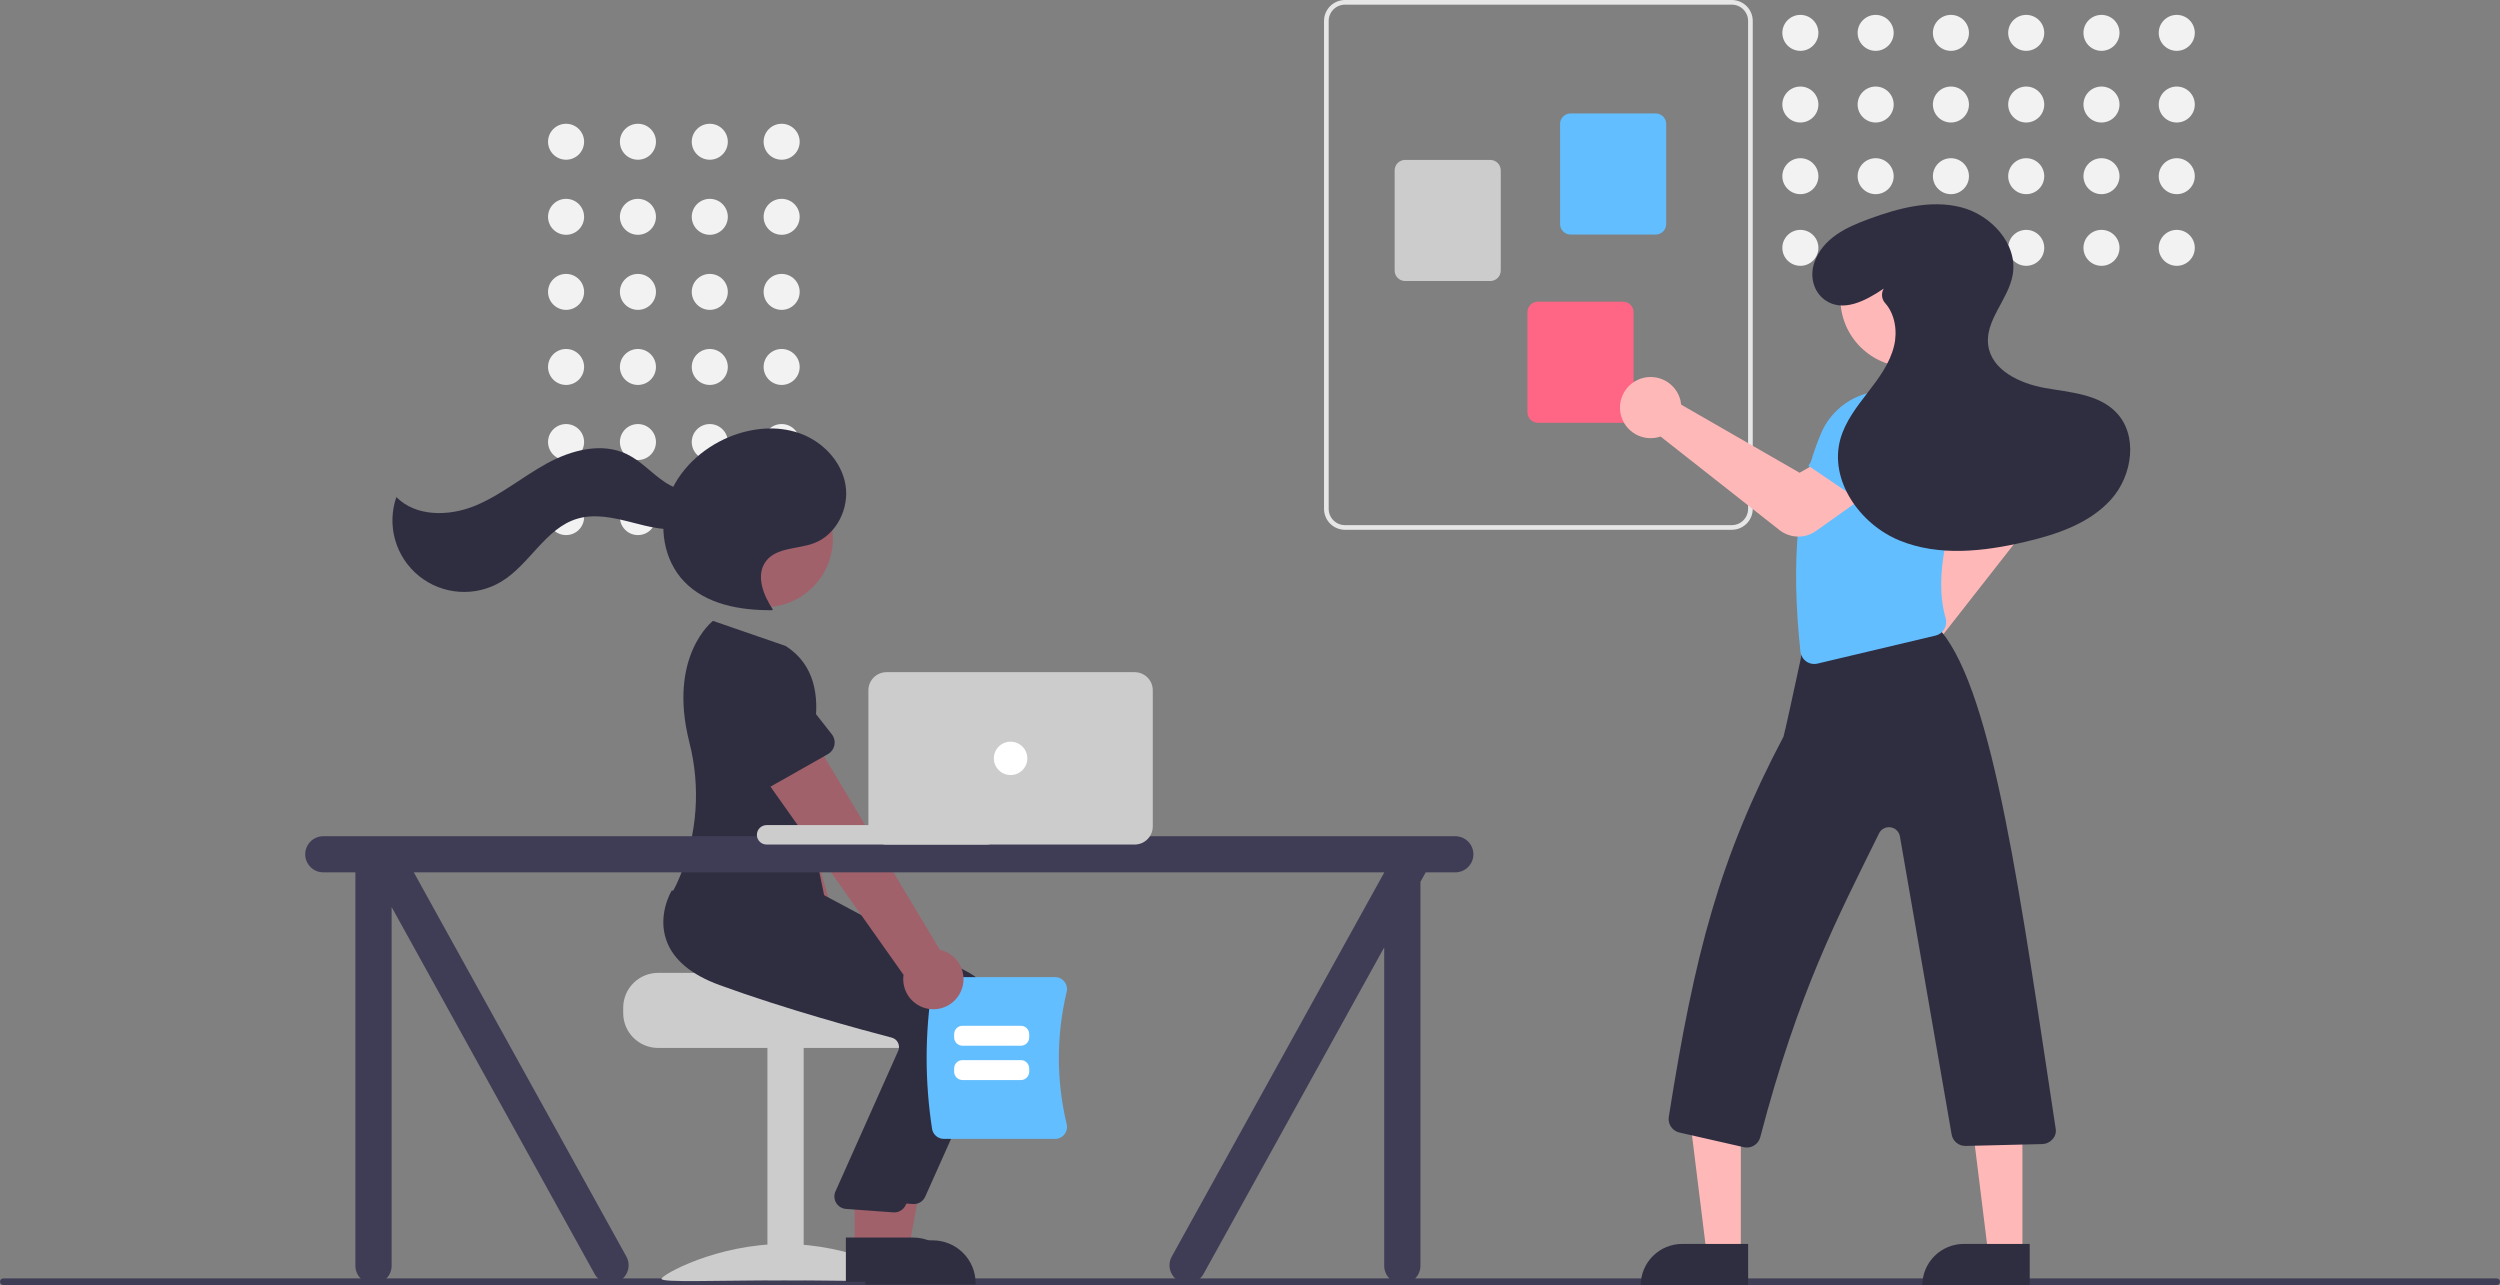 <svg width="708" height="364" viewBox="0 0 708 364" fill="none" xmlns="http://www.w3.org/2000/svg">
<rect x="0" y="0" width="708" height="364" fill="#808080" stroke="none"/>
<g clip-path="url(#clip0_23_697)">
<path d="M707.06 363.919H0.94C0.691 363.918 0.453 363.819 0.277 363.643C0.101 363.467 0.003 363.229 0.003 362.981C0.003 362.733 0.101 362.495 0.277 362.319C0.453 362.144 0.691 362.044 0.94 362.044H707.06C707.309 362.044 707.547 362.144 707.723 362.319C707.899 362.495 707.997 362.733 707.997 362.981C707.997 363.229 707.899 363.467 707.723 363.643C707.547 363.819 707.309 363.918 707.06 363.919Z" fill="#3F3D56"/>
<path d="M221.362 45.235C224.182 45.235 226.468 42.955 226.468 40.143C226.468 37.33 224.182 35.05 221.362 35.05C218.542 35.05 216.256 37.33 216.256 40.143C216.256 42.955 218.542 45.235 221.362 45.235Z" fill="#F2F2F2"/>
<path d="M201.012 45.235C203.832 45.235 206.118 42.955 206.118 40.143C206.118 37.33 203.832 35.05 201.012 35.05C198.192 35.05 195.906 37.33 195.906 40.143C195.906 42.955 198.192 45.235 201.012 45.235Z" fill="#F2F2F2"/>
<path d="M180.662 45.235C183.482 45.235 185.768 42.955 185.768 40.143C185.768 37.33 183.482 35.05 180.662 35.05C177.842 35.05 175.556 37.33 175.556 40.143C175.556 42.955 177.842 45.235 180.662 45.235Z" fill="#F2F2F2"/>
<path d="M160.312 45.235C163.132 45.235 165.418 42.955 165.418 40.143C165.418 37.33 163.132 35.05 160.312 35.05C157.492 35.05 155.206 37.33 155.206 40.143C155.206 42.955 157.492 45.235 160.312 45.235Z" fill="#F2F2F2"/>
<path d="M221.362 66.495C224.182 66.495 226.468 64.215 226.468 61.403C226.468 58.591 224.182 56.311 221.362 56.311C218.542 56.311 216.256 58.591 216.256 61.403C216.256 64.215 218.542 66.495 221.362 66.495Z" fill="#F2F2F2"/>
<path d="M201.012 66.495C203.832 66.495 206.118 64.215 206.118 61.403C206.118 58.591 203.832 56.311 201.012 56.311C198.192 56.311 195.906 58.591 195.906 61.403C195.906 64.215 198.192 66.495 201.012 66.495Z" fill="#F2F2F2"/>
<path d="M180.662 66.495C183.482 66.495 185.768 64.215 185.768 61.403C185.768 58.591 183.482 56.311 180.662 56.311C177.842 56.311 175.556 58.591 175.556 61.403C175.556 64.215 177.842 66.495 180.662 66.495Z" fill="#F2F2F2"/>
<path d="M160.312 66.495C163.132 66.495 165.418 64.215 165.418 61.403C165.418 58.591 163.132 56.311 160.312 56.311C157.492 56.311 155.206 58.591 155.206 61.403C155.206 64.215 157.492 66.495 160.312 66.495Z" fill="#F2F2F2"/>
<path d="M221.362 87.755C224.182 87.755 226.468 85.475 226.468 82.663C226.468 79.851 224.182 77.571 221.362 77.571C218.542 77.571 216.256 79.851 216.256 82.663C216.256 85.475 218.542 87.755 221.362 87.755Z" fill="#F2F2F2"/>
<path d="M201.012 87.755C203.832 87.755 206.118 85.475 206.118 82.663C206.118 79.851 203.832 77.571 201.012 77.571C198.192 77.571 195.906 79.851 195.906 82.663C195.906 85.475 198.192 87.755 201.012 87.755Z" fill="#F2F2F2"/>
<path d="M180.662 87.755C183.482 87.755 185.768 85.475 185.768 82.663C185.768 79.851 183.482 77.571 180.662 77.571C177.842 77.571 175.556 79.851 175.556 82.663C175.556 85.475 177.842 87.755 180.662 87.755Z" fill="#F2F2F2"/>
<path d="M160.312 87.755C163.132 87.755 165.418 85.475 165.418 82.663C165.418 79.851 163.132 77.571 160.312 77.571C157.492 77.571 155.206 79.851 155.206 82.663C155.206 85.475 157.492 87.755 160.312 87.755Z" fill="#F2F2F2"/>
<path d="M221.362 109.015C224.182 109.015 226.468 106.735 226.468 103.923C226.468 101.111 224.182 98.831 221.362 98.831C218.542 98.831 216.256 101.111 216.256 103.923C216.256 106.735 218.542 109.015 221.362 109.015Z" fill="#F2F2F2"/>
<path d="M201.012 109.015C203.832 109.015 206.118 106.735 206.118 103.923C206.118 101.111 203.832 98.831 201.012 98.831C198.192 98.831 195.906 101.111 195.906 103.923C195.906 106.735 198.192 109.015 201.012 109.015Z" fill="#F2F2F2"/>
<path d="M180.662 109.015C183.482 109.015 185.768 106.735 185.768 103.923C185.768 101.111 183.482 98.831 180.662 98.831C177.842 98.831 175.556 101.111 175.556 103.923C175.556 106.735 177.842 109.015 180.662 109.015Z" fill="#F2F2F2"/>
<path d="M160.312 109.015C163.132 109.015 165.418 106.735 165.418 103.923C165.418 101.111 163.132 98.831 160.312 98.831C157.492 98.831 155.206 101.111 155.206 103.923C155.206 106.735 157.492 109.015 160.312 109.015Z" fill="#F2F2F2"/>
<path d="M221.362 130.276C224.182 130.276 226.468 127.996 226.468 125.183C226.468 122.371 224.182 120.091 221.362 120.091C218.542 120.091 216.256 122.371 216.256 125.183C216.256 127.996 218.542 130.276 221.362 130.276Z" fill="#F2F2F2"/>
<path d="M201.012 130.276C203.832 130.276 206.118 127.996 206.118 125.183C206.118 122.371 203.832 120.091 201.012 120.091C198.192 120.091 195.906 122.371 195.906 125.183C195.906 127.996 198.192 130.276 201.012 130.276Z" fill="#F2F2F2"/>
<path d="M180.662 130.276C183.482 130.276 185.768 127.996 185.768 125.183C185.768 122.371 183.482 120.091 180.662 120.091C177.842 120.091 175.556 122.371 175.556 125.183C175.556 127.996 177.842 130.276 180.662 130.276Z" fill="#F2F2F2"/>
<path d="M160.312 130.276C163.132 130.276 165.418 127.996 165.418 125.183C165.418 122.371 163.132 120.091 160.312 120.091C157.492 120.091 155.206 122.371 155.206 125.183C155.206 127.996 157.492 130.276 160.312 130.276Z" fill="#F2F2F2"/>
<path d="M221.362 151.536C224.182 151.536 226.468 149.256 226.468 146.444C226.468 143.631 224.182 141.352 221.362 141.352C218.542 141.352 216.256 143.631 216.256 146.444C216.256 149.256 218.542 151.536 221.362 151.536Z" fill="#F2F2F2"/>
<path d="M201.012 151.536C203.832 151.536 206.118 149.256 206.118 146.444C206.118 143.631 203.832 141.352 201.012 141.352C198.192 141.352 195.906 143.631 195.906 146.444C195.906 149.256 198.192 151.536 201.012 151.536Z" fill="#F2F2F2"/>
<path d="M180.662 151.536C183.482 151.536 185.768 149.256 185.768 146.444C185.768 143.631 183.482 141.352 180.662 141.352C177.842 141.352 175.556 143.631 175.556 146.444C175.556 149.256 177.842 151.536 180.662 151.536Z" fill="#F2F2F2"/>
<path d="M160.312 151.536C163.132 151.536 165.418 149.256 165.418 146.444C165.418 143.631 163.132 141.352 160.312 141.352C157.492 141.352 155.206 143.631 155.206 146.444C155.206 149.256 157.492 151.536 160.312 151.536Z" fill="#F2F2F2"/>
<path d="M176.494 285.359V286.934C176.496 289.544 177.537 292.046 179.387 293.891C181.238 295.737 183.747 296.775 186.364 296.777H257.426C260.044 296.776 262.554 295.739 264.404 293.893C266.255 292.047 267.295 289.544 267.296 286.934V285.359C267.301 283.056 266.49 280.825 265.006 279.06C264.512 278.474 263.953 277.946 263.34 277.485C263.34 277.485 224.272 276.603 224.272 275.517H186.364C183.747 275.52 181.239 276.558 179.389 278.403C177.539 280.249 176.498 282.75 176.494 285.359V285.359Z" fill="#CCCCCC"/>
<path d="M227.599 296.386H217.334V362.529H227.599V296.386Z" fill="#CCCCCC"/>
<path d="M256.813 362.169C256.813 363.275 241.259 362.597 222.072 362.597C202.884 362.597 187.33 363.275 187.33 362.169C187.33 361.063 202.884 352.292 222.072 352.292C241.259 352.292 256.813 361.063 256.813 362.169Z" fill="#CCCCCC"/>
<path d="M242.701 284.024C243.442 283.032 243.956 281.891 244.207 280.679C244.458 279.468 244.439 278.217 244.152 277.014C243.866 275.811 243.318 274.685 242.548 273.716C241.778 272.746 240.804 271.957 239.695 271.404L217.94 197.477L201.374 205.569L227.967 275.692C227.159 277.611 227.084 279.76 227.758 281.731C228.432 283.701 229.807 285.357 231.623 286.384C233.439 287.411 235.57 287.738 237.612 287.303C239.654 286.868 241.464 285.701 242.701 284.024L242.701 284.024Z" fill="#A0616A"/>
<path d="M222.868 209.823L204.327 214.828C203.799 214.971 203.247 214.998 202.708 214.909C202.169 214.819 201.656 214.615 201.203 214.309C200.75 214.004 200.369 213.605 200.084 213.139C199.8 212.674 199.62 212.153 199.556 211.611L197.315 192.645C196.6 189.949 196.986 187.08 198.388 184.668C199.79 182.255 202.095 180.495 204.796 179.775C207.497 179.054 210.375 179.431 212.798 180.823C215.221 182.214 216.992 184.508 217.722 187.199L225.361 204.645C225.579 205.145 225.687 205.685 225.677 206.23C225.667 206.775 225.54 207.312 225.303 207.803C225.067 208.295 224.727 208.729 224.307 209.078C223.887 209.426 223.396 209.681 222.868 209.823H222.868Z" fill="#63BEFF"/>
<path d="M247.547 354.417L257.227 354.416L261.833 329.379H247.545L247.547 354.417Z" fill="#A0616A"/>
<path d="M245.078 351.265L264.141 351.264H264.142C265.737 351.264 267.317 351.577 268.791 352.186C270.265 352.795 271.605 353.687 272.733 354.812C273.861 355.937 274.756 357.273 275.366 358.743C275.977 360.213 276.291 361.788 276.291 363.379V363.773L245.078 363.774L245.078 351.265Z" fill="#2F2E41"/>
<path d="M258.783 340.99C258.67 340.99 258.557 340.985 258.443 340.974L245.047 340.002C244.505 339.951 243.982 339.778 243.518 339.494C243.054 339.211 242.662 338.825 242.371 338.366C242.081 337.907 241.9 337.388 241.842 336.849C241.784 336.309 241.852 335.763 242.039 335.254L259.968 295.084C260.096 294.726 260.148 294.345 260.122 293.966C260.095 293.587 259.99 293.217 259.813 292.88C259.636 292.54 259.39 292.24 259.089 292.001C258.788 291.762 258.44 291.59 258.067 291.495C249.636 289.297 228.006 283.445 209.281 276.598C201.259 273.665 196.207 269.426 194.265 263.998C191.704 256.843 195.492 250.318 195.655 250.044L195.782 249.829L213.401 251.426L232.502 253.047L274.36 275.431C277.868 277.323 280.532 280.462 281.822 284.225C283.113 287.987 282.935 292.097 281.323 295.734L262.025 338.89C261.746 339.515 261.291 340.046 260.716 340.419C260.141 340.792 259.469 340.99 258.783 340.99V340.99Z" fill="#2F2E41"/>
<path d="M216.465 171.953C227.175 171.953 235.858 163.295 235.858 152.614C235.858 141.933 227.175 133.274 216.465 133.274C205.754 133.274 197.072 141.933 197.072 152.614C197.072 163.295 205.754 171.953 216.465 171.953Z" fill="#A0616A"/>
<path d="M242.02 353.629L251.7 353.628L256.306 328.592H242.018L242.02 353.629Z" fill="#A0616A"/>
<path d="M239.551 350.477L258.614 350.477H258.615C260.21 350.477 261.79 350.79 263.264 351.399C264.738 352.008 266.077 352.9 267.206 354.025C268.334 355.15 269.229 356.486 269.839 357.955C270.45 359.425 270.764 361.001 270.764 362.592V362.986L239.551 362.987L239.551 350.477Z" fill="#2F2E41"/>
<path d="M253.256 343.353C253.143 343.353 253.03 343.347 252.916 343.337L239.52 342.364C238.978 342.314 238.455 342.14 237.991 341.857C237.527 341.573 237.135 341.187 236.844 340.728C236.554 340.27 236.373 339.75 236.315 339.211C236.257 338.671 236.325 338.126 236.512 337.616L254.441 297.447C254.569 297.088 254.621 296.708 254.595 296.328C254.568 295.949 254.463 295.58 254.286 295.243C254.109 294.902 253.862 294.602 253.562 294.363C253.261 294.125 252.912 293.952 252.54 293.857C244.109 291.659 222.479 285.808 203.754 278.961C195.732 276.027 190.68 271.788 188.737 266.361C186.177 259.205 189.965 252.68 190.127 252.406L190.255 252.192L207.874 253.789L226.975 255.409L268.833 277.793C272.341 279.685 275.005 282.825 276.295 286.587C277.586 290.35 277.408 294.459 275.796 298.096L256.498 341.253C256.219 341.878 255.764 342.409 255.189 342.781C254.613 343.154 253.942 343.353 253.256 343.353V343.353Z" fill="#2F2E41"/>
<path d="M222.445 182.92L201.916 175.833C201.916 175.833 189.029 185.707 195.22 210.203C198.452 222.843 197.511 236.186 192.535 248.251C191.936 249.744 191.246 251.198 190.467 252.606C190.467 252.606 213.365 280.166 234.684 259.693L226.393 219.929C226.393 219.929 239.422 193.55 222.445 182.92Z" fill="#2F2E41"/>
<path d="M218.872 172.611C216.112 168.491 213.934 162.778 216.973 158.858C219.973 154.989 225.889 155.559 230.483 153.847C236.882 151.462 240.593 143.965 239.436 137.251C238.278 130.538 232.874 124.972 226.436 122.695C219.998 120.418 212.738 121.158 206.433 123.781C198.672 127.009 192.015 133.253 189.223 141.164C186.431 149.074 187.923 158.572 193.715 164.652C199.924 171.171 209.669 172.908 218.684 172.802" fill="#2F2E41"/>
<path d="M200.833 137.467C197.355 140.29 192.048 139.036 188.315 136.558C184.582 134.08 181.552 130.551 177.513 128.609C170.391 125.183 161.781 127.46 154.85 131.254C147.919 135.048 141.776 140.29 134.454 143.267C127.133 146.245 117.791 146.392 112.248 140.77C110.883 144.712 110.772 148.977 111.928 152.984C113.085 156.991 115.453 160.545 118.709 163.161C121.966 165.776 125.952 167.326 130.124 167.599C134.297 167.872 138.452 166.854 142.023 164.685C150.045 159.812 154.475 149.595 163.473 146.906C168.451 145.417 173.797 146.616 178.829 147.914C183.861 149.213 189.108 150.616 194.186 149.51C199.264 148.405 204.014 143.854 203.368 138.711L200.833 137.467Z" fill="#2F2E41"/>
<path d="M263.963 319.696C261.91 306.395 261.91 292.858 263.963 279.557C264.093 278.766 264.501 278.046 265.114 277.526C265.726 277.006 266.504 276.72 267.308 276.718H298.791C299.301 276.716 299.805 276.831 300.264 277.053C300.723 277.275 301.126 277.598 301.44 277.999C301.762 278.404 301.987 278.878 302.097 279.384C302.208 279.889 302.201 280.413 302.078 280.916C299.133 293.217 299.133 306.036 302.078 318.338C302.201 318.84 302.208 319.364 302.097 319.87C301.987 320.375 301.762 320.849 301.44 321.255C301.126 321.655 300.723 321.978 300.264 322.2C299.805 322.422 299.301 322.537 298.791 322.535H267.308C266.504 322.534 265.726 322.247 265.114 321.727C264.501 321.208 264.093 320.488 263.963 319.696V319.696Z" fill="#63BEFF"/>
<path d="M289.103 296.149H272.582C271.954 296.148 271.352 295.899 270.908 295.456C270.464 295.013 270.214 294.413 270.213 293.786V292.864C270.214 292.237 270.464 291.637 270.908 291.194C271.352 290.751 271.954 290.502 272.582 290.501H289.103C289.731 290.502 290.333 290.751 290.777 291.194C291.221 291.637 291.471 292.237 291.472 292.864V293.786C291.471 294.413 291.221 295.013 290.777 295.456C290.333 295.899 289.731 296.148 289.103 296.149Z" fill="white"/>
<path d="M289.103 305.869H272.582C271.954 305.868 271.352 305.619 270.908 305.176C270.464 304.734 270.214 304.133 270.213 303.507V302.584C270.214 301.957 270.464 301.357 270.908 300.914C271.352 300.471 271.954 300.222 272.582 300.221H289.103C289.731 300.222 290.333 300.471 290.777 300.914C291.221 301.357 291.471 301.957 291.472 302.584V303.507C291.471 304.133 291.221 304.734 290.777 305.176C290.333 305.619 289.731 305.868 289.103 305.869Z" fill="white"/>
<path d="M272.242 280.481C272.711 279.336 272.923 278.103 272.862 276.867C272.801 275.632 272.47 274.425 271.891 273.332C271.312 272.238 270.5 271.284 269.511 270.538C268.523 269.791 267.382 269.27 266.17 269.01L226.584 202.848L212.57 214.811L255.888 276.084C255.586 278.144 256.052 280.243 257.198 281.984C258.345 283.724 260.091 284.984 262.107 285.526C264.123 286.068 266.268 285.854 268.136 284.924C270.004 283.994 271.465 282.413 272.242 280.481L272.242 280.481Z" fill="#A0616A"/>
<path d="M234.449 213.575L217.749 223.041C217.274 223.31 216.746 223.474 216.202 223.522C215.657 223.57 215.109 223.5 214.594 223.317C214.079 223.134 213.61 222.843 213.218 222.463C212.826 222.083 212.521 221.623 212.324 221.115L205.402 203.308C204.034 200.876 203.689 198.002 204.443 195.317C205.196 192.631 206.987 190.353 209.422 188.982C211.857 187.612 214.737 187.259 217.432 188.003C220.127 188.747 222.416 190.526 223.798 192.951L235.565 207.94C235.901 208.369 236.142 208.866 236.269 209.396C236.395 209.926 236.406 210.478 236.3 211.012C236.195 211.547 235.974 212.053 235.655 212.495C235.335 212.937 234.924 213.305 234.449 213.575V213.575Z" fill="#2F2E41"/>
<path d="M412.137 236.815H91.566C90.205 236.815 88.899 237.354 87.937 238.314C86.974 239.274 86.433 240.576 86.433 241.933C86.433 243.291 86.974 244.592 87.937 245.552C88.899 246.512 90.205 247.051 91.566 247.051H100.646V358.471C100.646 359.828 101.187 361.13 102.149 362.09C103.112 363.05 104.417 363.589 105.778 363.589C107.139 363.589 108.445 363.05 109.407 362.09C110.37 361.13 110.911 359.828 110.911 358.471V256.886L168.448 360.886C169.13 362.059 170.251 362.914 171.565 363.264C172.878 363.613 174.277 363.429 175.454 362.751C176.631 362.073 177.491 360.957 177.844 359.648C178.197 358.339 178.015 356.944 177.338 355.768L117.191 247.051H392.002V247.118L331.892 355.768C331.212 356.944 331.027 358.341 331.379 359.652C331.732 360.963 332.592 362.081 333.771 362.76C334.949 363.438 336.35 363.622 337.665 363.271C338.98 362.92 340.101 362.062 340.781 360.886L392.002 268.304V358.471C392.002 359.828 392.543 361.13 393.506 362.09C394.468 363.05 395.773 363.589 397.135 363.589C398.496 363.589 399.801 363.05 400.764 362.09C401.726 361.13 402.267 359.828 402.267 358.471V249.75L403.76 247.051H412.137C413.498 247.051 414.803 246.512 415.766 245.552C416.728 244.592 417.269 243.291 417.269 241.933C417.269 240.576 416.728 239.274 415.766 238.314C414.803 237.354 413.498 236.815 412.137 236.815V236.815Z" fill="#3F3D56"/>
<path d="M279.487 233.665H217.11C215.583 233.665 214.346 234.899 214.346 236.421C214.346 237.943 215.583 239.177 217.11 239.177H279.487C281.013 239.177 282.25 237.943 282.25 236.421C282.25 234.899 281.013 233.665 279.487 233.665Z" fill="#CCCCCC"/>
<path d="M321.335 239.177H251.062C249.701 239.176 248.396 238.636 247.434 237.676C246.472 236.717 245.931 235.416 245.929 234.059V195.476C245.931 194.119 246.472 192.818 247.434 191.858C248.396 190.899 249.701 190.359 251.062 190.357H321.335C322.695 190.359 324 190.899 324.962 191.858C325.924 192.818 326.465 194.119 326.467 195.476V234.059C326.465 235.416 325.924 236.717 324.962 237.676C324 238.636 322.695 239.176 321.335 239.177V239.177Z" fill="#CCCCCC"/>
<path d="M286.198 219.492C288.815 219.492 290.936 217.376 290.936 214.767C290.936 212.158 288.815 210.043 286.198 210.043C283.582 210.043 281.461 212.158 281.461 214.767C281.461 217.376 283.582 219.492 286.198 219.492Z" fill="white"/>
<path d="M374.964 144.114V5.922C374.965 4.352 375.592 2.847 376.705 1.737C377.818 0.626 379.328 0.002 380.902 0H490.44C492.015 0.002 493.524 0.626 494.638 1.737C495.751 2.847 496.377 4.352 496.379 5.922V144.114C496.377 145.684 495.751 147.19 494.638 148.3C493.524 149.41 492.015 150.035 490.44 150.036H380.902C379.328 150.035 377.818 149.41 376.705 148.3C375.592 147.19 374.965 145.684 374.964 144.114V144.114ZM380.902 1.316C379.678 1.317 378.504 1.803 377.638 2.667C376.772 3.53 376.285 4.701 376.283 5.922V144.114C376.285 145.335 376.772 146.506 377.638 147.37C378.504 148.233 379.678 148.719 380.902 148.72H490.44C491.665 148.719 492.839 148.233 493.705 147.37C494.571 146.506 495.058 145.335 495.059 144.114V5.922C495.058 4.701 494.571 3.53 493.705 2.667C492.839 1.803 491.665 1.317 490.44 1.316H380.902Z" fill="#E6E6E6"/>
<path d="M441.814 63.464V35.089C441.815 34.304 442.128 33.551 442.685 32.996C443.241 32.441 443.996 32.129 444.783 32.128H468.895C469.682 32.129 470.437 32.441 470.994 32.996C471.55 33.551 471.863 34.304 471.864 35.089V63.464C471.863 64.249 471.55 65.002 470.994 65.557C470.437 66.112 469.682 66.424 468.895 66.425H444.783C443.996 66.424 443.241 66.112 442.685 65.557C442.128 65.002 441.815 64.249 441.814 63.464V63.464Z" fill="#63BEFF"/>
<path d="M394.963 76.625V48.25C394.964 47.465 395.277 46.712 395.834 46.157C396.391 45.602 397.146 45.289 397.933 45.289H422.044C422.832 45.289 423.586 45.602 424.143 46.157C424.7 46.712 425.013 47.465 425.014 48.25V76.625C425.013 77.41 424.7 78.163 424.143 78.718C423.586 79.273 422.832 79.585 422.044 79.586H397.933C397.146 79.585 396.391 79.273 395.834 78.718C395.277 78.163 394.964 77.41 394.963 76.625V76.625Z" fill="#CCCCCC"/>
<path d="M432.576 116.766V88.391C432.577 87.606 432.89 86.853 433.446 86.298C434.003 85.743 434.758 85.431 435.545 85.43H459.657C460.444 85.431 461.199 85.743 461.755 86.298C462.312 86.853 462.625 87.606 462.626 88.391V116.766C462.625 117.551 462.312 118.304 461.755 118.859C461.199 119.414 460.444 119.727 459.657 119.728H435.545C434.758 119.727 434.003 119.414 433.446 118.859C432.89 118.304 432.577 117.551 432.576 116.766Z" fill="#FF6584"/>
<path d="M616.46 14.4C619.28 14.4 621.566 12.12 621.566 9.307C621.566 6.495 619.28 4.215 616.46 4.215C613.64 4.215 611.354 6.495 611.354 9.307C611.354 12.12 613.64 14.4 616.46 14.4Z" fill="#F2F2F2"/>
<path d="M616.46 34.694C619.28 34.694 621.566 32.414 621.566 29.602C621.566 26.79 619.28 24.51 616.46 24.51C613.64 24.51 611.354 26.79 611.354 29.602C611.354 32.414 613.64 34.694 616.46 34.694Z" fill="#F2F2F2"/>
<path d="M616.46 54.988C619.28 54.988 621.566 52.708 621.566 49.896C621.566 47.084 619.28 44.804 616.46 44.804C613.64 44.804 611.354 47.084 611.354 49.896C611.354 52.708 613.64 54.988 616.46 54.988Z" fill="#F2F2F2"/>
<path d="M616.46 75.282C619.28 75.282 621.566 73.003 621.566 70.19C621.566 67.378 619.28 65.098 616.46 65.098C613.64 65.098 611.354 67.378 611.354 70.19C611.354 73.003 613.64 75.282 616.46 75.282Z" fill="#F2F2F2"/>
<path d="M595.142 14.4C597.962 14.4 600.248 12.12 600.248 9.307C600.248 6.495 597.962 4.215 595.142 4.215C592.322 4.215 590.035 6.495 590.035 9.307C590.035 12.12 592.322 14.4 595.142 14.4Z" fill="#F2F2F2"/>
<path d="M595.142 34.694C597.962 34.694 600.248 32.414 600.248 29.602C600.248 26.79 597.962 24.51 595.142 24.51C592.322 24.51 590.035 26.79 590.035 29.602C590.035 32.414 592.322 34.694 595.142 34.694Z" fill="#F2F2F2"/>
<path d="M595.142 54.988C597.962 54.988 600.248 52.708 600.248 49.896C600.248 47.084 597.962 44.804 595.142 44.804C592.322 44.804 590.035 47.084 590.035 49.896C590.035 52.708 592.322 54.988 595.142 54.988Z" fill="#F2F2F2"/>
<path d="M595.142 75.282C597.962 75.282 600.248 73.003 600.248 70.19C600.248 67.378 597.962 65.098 595.142 65.098C592.322 65.098 590.035 67.378 590.035 70.19C590.035 73.003 592.322 75.282 595.142 75.282Z" fill="#F2F2F2"/>
<path d="M573.823 14.4C576.643 14.4 578.929 12.12 578.929 9.307C578.929 6.495 576.643 4.215 573.823 4.215C571.003 4.215 568.717 6.495 568.717 9.307C568.717 12.12 571.003 14.4 573.823 14.4Z" fill="#F2F2F2"/>
<path d="M573.823 34.694C576.643 34.694 578.929 32.414 578.929 29.602C578.929 26.79 576.643 24.51 573.823 24.51C571.003 24.51 568.717 26.79 568.717 29.602C568.717 32.414 571.003 34.694 573.823 34.694Z" fill="#F2F2F2"/>
<path d="M573.823 54.988C576.643 54.988 578.929 52.708 578.929 49.896C578.929 47.084 576.643 44.804 573.823 44.804C571.003 44.804 568.717 47.084 568.717 49.896C568.717 52.708 571.003 54.988 573.823 54.988Z" fill="#F2F2F2"/>
<path d="M573.823 75.282C576.643 75.282 578.929 73.003 578.929 70.19C578.929 67.378 576.643 65.098 573.823 65.098C571.003 65.098 568.717 67.378 568.717 70.19C568.717 73.003 571.003 75.282 573.823 75.282Z" fill="#F2F2F2"/>
<path d="M552.504 14.4C555.324 14.4 557.61 12.12 557.61 9.307C557.61 6.495 555.324 4.215 552.504 4.215C549.684 4.215 547.398 6.495 547.398 9.307C547.398 12.12 549.684 14.4 552.504 14.4Z" fill="#F2F2F2"/>
<path d="M552.504 34.694C555.324 34.694 557.61 32.414 557.61 29.602C557.61 26.79 555.324 24.51 552.504 24.51C549.684 24.51 547.398 26.79 547.398 29.602C547.398 32.414 549.684 34.694 552.504 34.694Z" fill="#F2F2F2"/>
<path d="M552.504 54.988C555.324 54.988 557.61 52.708 557.61 49.896C557.61 47.084 555.324 44.804 552.504 44.804C549.684 44.804 547.398 47.084 547.398 49.896C547.398 52.708 549.684 54.988 552.504 54.988Z" fill="#F2F2F2"/>
<path d="M552.504 75.282C555.324 75.282 557.61 73.003 557.61 70.19C557.61 67.378 555.324 65.098 552.504 65.098C549.684 65.098 547.398 67.378 547.398 70.19C547.398 73.003 549.684 75.282 552.504 75.282Z" fill="#F2F2F2"/>
<path d="M531.185 14.4C534.005 14.4 536.291 12.12 536.291 9.307C536.291 6.495 534.005 4.215 531.185 4.215C528.365 4.215 526.079 6.495 526.079 9.307C526.079 12.12 528.365 14.4 531.185 14.4Z" fill="#F2F2F2"/>
<path d="M531.185 34.694C534.005 34.694 536.291 32.414 536.291 29.602C536.291 26.79 534.005 24.51 531.185 24.51C528.365 24.51 526.079 26.79 526.079 29.602C526.079 32.414 528.365 34.694 531.185 34.694Z" fill="#F2F2F2"/>
<path d="M531.185 54.988C534.005 54.988 536.291 52.708 536.291 49.896C536.291 47.084 534.005 44.804 531.185 44.804C528.365 44.804 526.079 47.084 526.079 49.896C526.079 52.708 528.365 54.988 531.185 54.988Z" fill="#F2F2F2"/>
<path d="M531.185 75.282C534.005 75.282 536.291 73.003 536.291 70.19C536.291 67.378 534.005 65.098 531.185 65.098C528.365 65.098 526.079 67.378 526.079 70.19C526.079 73.003 528.365 75.282 531.185 75.282Z" fill="#F2F2F2"/>
<path d="M509.867 14.4C512.687 14.4 514.973 12.12 514.973 9.307C514.973 6.495 512.687 4.215 509.867 4.215C507.047 4.215 504.76 6.495 504.76 9.307C504.76 12.12 507.047 14.4 509.867 14.4Z" fill="#F2F2F2"/>
<path d="M509.867 34.694C512.687 34.694 514.973 32.414 514.973 29.602C514.973 26.79 512.687 24.51 509.867 24.51C507.047 24.51 504.76 26.79 504.76 29.602C504.76 32.414 507.047 34.694 509.867 34.694Z" fill="#F2F2F2"/>
<path d="M509.867 54.988C512.687 54.988 514.973 52.708 514.973 49.896C514.973 47.084 512.687 44.804 509.867 44.804C507.047 44.804 504.76 47.084 504.76 49.896C504.76 52.708 507.047 54.988 509.867 54.988Z" fill="#F2F2F2"/>
<path d="M509.867 75.282C512.687 75.282 514.973 73.003 514.973 70.19C514.973 67.378 512.687 65.098 509.867 65.098C507.047 65.098 504.76 67.378 504.76 70.19C504.76 73.003 507.047 75.282 509.867 75.282Z" fill="#F2F2F2"/>
<path d="M530.438 189.966C530.019 188.819 529.848 187.597 529.936 186.38C530.024 185.162 530.368 183.977 530.947 182.902C531.526 181.826 532.327 180.885 533.296 180.14C534.265 179.395 535.381 178.862 536.571 178.577C536.948 178.488 537.331 178.426 537.717 178.391L556.906 144.848L552.061 136.547L564.122 127.267L573.35 140.048C574.45 141.585 575.024 143.434 574.987 145.322C574.95 147.21 574.304 149.035 573.144 150.528L546.8 184.161C546.896 184.429 546.977 184.7 547.045 184.976C547.331 186.163 547.362 187.397 547.136 188.596C546.91 189.796 546.433 190.935 545.735 191.938C545.037 192.94 544.135 193.785 543.087 194.416C542.039 195.047 540.87 195.45 539.655 195.598C539.302 195.643 538.947 195.665 538.591 195.665C536.811 195.659 535.076 195.11 533.618 194.091C532.161 193.072 531.051 191.632 530.438 189.966V189.966Z" fill="#FFB8B8"/>
<path d="M493 355.036L483.32 355.036L478.715 317.8L493.002 317.801L493 355.036Z" fill="#FFB8B8"/>
<path d="M476.406 352.277H495.074V363.999H464.651C464.651 362.46 464.955 360.936 465.546 359.513C466.137 358.091 467.002 356.799 468.094 355.71C469.185 354.622 470.481 353.758 471.907 353.169C473.333 352.58 474.862 352.277 476.406 352.277V352.277Z" fill="#2F2E41"/>
<path d="M572.748 355.036L563.068 355.036L558.463 317.8L572.75 317.801L572.748 355.036Z" fill="#FFB8B8"/>
<path d="M556.153 352.277H574.822V363.999H544.399C544.399 362.46 544.703 360.936 545.294 359.513C545.885 358.091 546.75 356.799 547.842 355.71C548.933 354.622 550.229 353.758 551.655 353.169C553.081 352.58 554.61 352.277 556.153 352.277V352.277Z" fill="#2F2E41"/>
<path d="M566.807 129.08L545.074 137.316L539.768 122.618C539.063 120.666 539.073 118.529 539.796 116.584C540.519 114.638 541.907 113.011 543.717 111.988V111.988C545.548 110.953 547.689 110.606 549.754 111.008C551.82 111.41 553.673 112.535 554.979 114.181L566.807 129.08Z" fill="#63BEFF"/>
<path d="M493.836 324.879L475.609 320.733C474.639 320.511 473.79 319.931 473.232 319.11C472.674 318.289 472.447 317.288 472.599 316.308C479.912 270.079 486.949 243.007 505.082 208.627C505.336 207.986 508.167 194.975 510.015 186.355C509.994 185.405 510.32 184.48 510.932 183.752C511.544 183.025 512.401 182.543 513.342 182.399L547.329 177.183C547.842 177.005 548.383 176.924 548.925 176.943L549.265 177.007L549.261 177.341C549.257 177.685 548.913 177.738 548.784 177.758L548.332 177.827C548.847 178.066 549.32 178.387 549.733 178.777C564.625 196.639 572.368 255.188 582.203 319.87C582.258 320.395 582.194 320.925 582.016 321.422C581.837 321.919 581.55 322.37 581.174 322.742C580.818 323.13 580.387 323.441 579.907 323.658C579.427 323.874 578.907 323.991 578.381 324.002L556.666 324.53C555.712 324.551 554.783 324.226 554.051 323.615C553.32 323.004 552.836 322.149 552.69 321.209L538.064 236.917C537.963 236.258 537.654 235.649 537.182 235.178C536.711 234.706 536.1 234.397 535.44 234.296C534.78 234.194 534.105 234.306 533.512 234.613C532.92 234.921 532.441 235.409 532.146 236.007C520.347 259.971 509.343 280.696 498.505 322.044C498.29 322.883 497.802 323.626 497.117 324.157C496.432 324.689 495.589 324.977 494.721 324.978C494.423 324.978 494.126 324.945 493.836 324.879V324.879Z" fill="#2F2E41"/>
<path d="M511.528 187.318C511.071 186.995 510.688 186.579 510.404 186.097C510.12 185.615 509.943 185.079 509.883 184.523C507.1 158.61 509.038 138.33 515.81 122.526C517.002 119.8 518.799 117.38 521.065 115.446C523.33 113.512 526.006 112.115 528.891 111.361L546.458 110.477L546.549 110.52C550.514 112.457 553.747 115.616 555.769 119.529C557.791 123.442 558.495 127.9 557.777 132.244C552.126 147.097 547.395 162.562 551.003 175.037C551.154 175.559 551.199 176.105 551.133 176.644C551.067 177.183 550.893 177.703 550.621 178.174C550.357 178.628 550.003 179.024 549.58 179.337C549.157 179.649 548.674 179.872 548.161 179.992L514.7 187.93C514.158 188.058 513.595 188.07 513.048 187.965C512.501 187.859 511.983 187.639 511.528 187.318V187.318Z" fill="#63BEFF"/>
<path d="M503.966 150.13L470.271 123.621C470.002 123.715 469.729 123.795 469.453 123.861C468.263 124.139 467.029 124.164 465.829 123.934C464.63 123.705 463.492 123.226 462.49 122.53C461.482 121.833 460.634 120.929 460.004 119.878C459.374 118.828 458.976 117.656 458.837 116.44C458.611 114.496 459.051 112.534 460.084 110.87C461.117 109.207 462.684 107.94 464.529 107.276C465.681 106.864 466.908 106.699 468.128 106.793C469.348 106.886 470.535 107.236 471.61 107.818C472.686 108.401 473.626 109.204 474.368 110.174C475.111 111.144 475.64 112.259 475.92 113.447C476.007 113.824 476.067 114.206 476.101 114.591L509.644 133.888L517.991 129.096L527.238 141.168L514.277 150.381C512.76 151.45 510.938 152.003 509.08 151.958C507.223 151.913 505.429 151.272 503.966 150.13H503.966Z" fill="#FFB8B8"/>
<path d="M531.349 144.928L512.124 131.891L521.159 119.129C522.359 117.435 524.121 116.217 526.133 115.693C528.146 115.168 530.279 115.37 532.157 116.263V116.263C534.056 117.166 535.569 118.716 536.423 120.634C537.276 122.552 537.414 124.711 536.811 126.722L531.349 144.928Z" fill="#63BEFF"/>
<path d="M540.595 103.933C551.306 103.933 559.988 95.274 559.988 84.593C559.988 73.912 551.306 65.253 540.595 65.253C529.885 65.253 521.202 73.912 521.202 84.593C521.202 95.274 529.885 103.933 540.595 103.933Z" fill="#FFB8B8"/>
<path d="M533.485 81.713C528.501 85.115 521.956 88.612 516.865 84.989C513.523 82.61 512.47 78.205 513.825 74.339C516.263 67.387 522.96 64.327 529.364 61.981C537.69 58.931 546.756 56.505 555.351 58.689C563.945 60.873 571.541 69.172 569.99 77.881C568.742 84.884 562.118 90.712 563.058 97.763C564.005 104.859 572.007 108.594 579.072 109.863C586.137 111.131 594.043 111.538 599.12 116.599C605.597 123.055 603.98 134.594 597.885 141.41C591.791 148.226 582.593 151.316 573.681 153.416C561.874 156.199 549.102 157.662 537.888 153.043C526.673 148.425 517.946 135.992 521.195 124.334C522.567 119.41 525.8 115.248 528.924 111.197C532.048 107.145 535.212 102.908 536.403 97.938C537.396 93.795 536.661 88.986 533.907 85.878C533.406 85.335 533.09 84.646 533.006 83.912C532.922 83.179 533.073 82.437 533.437 81.794L533.485 81.713Z" fill="#2F2E41"/>
</g>
<defs>
<clipPath id="clip0_23_697">
<rect width="708" height="364" fill="white"/>
</clipPath>
</defs>
</svg>
